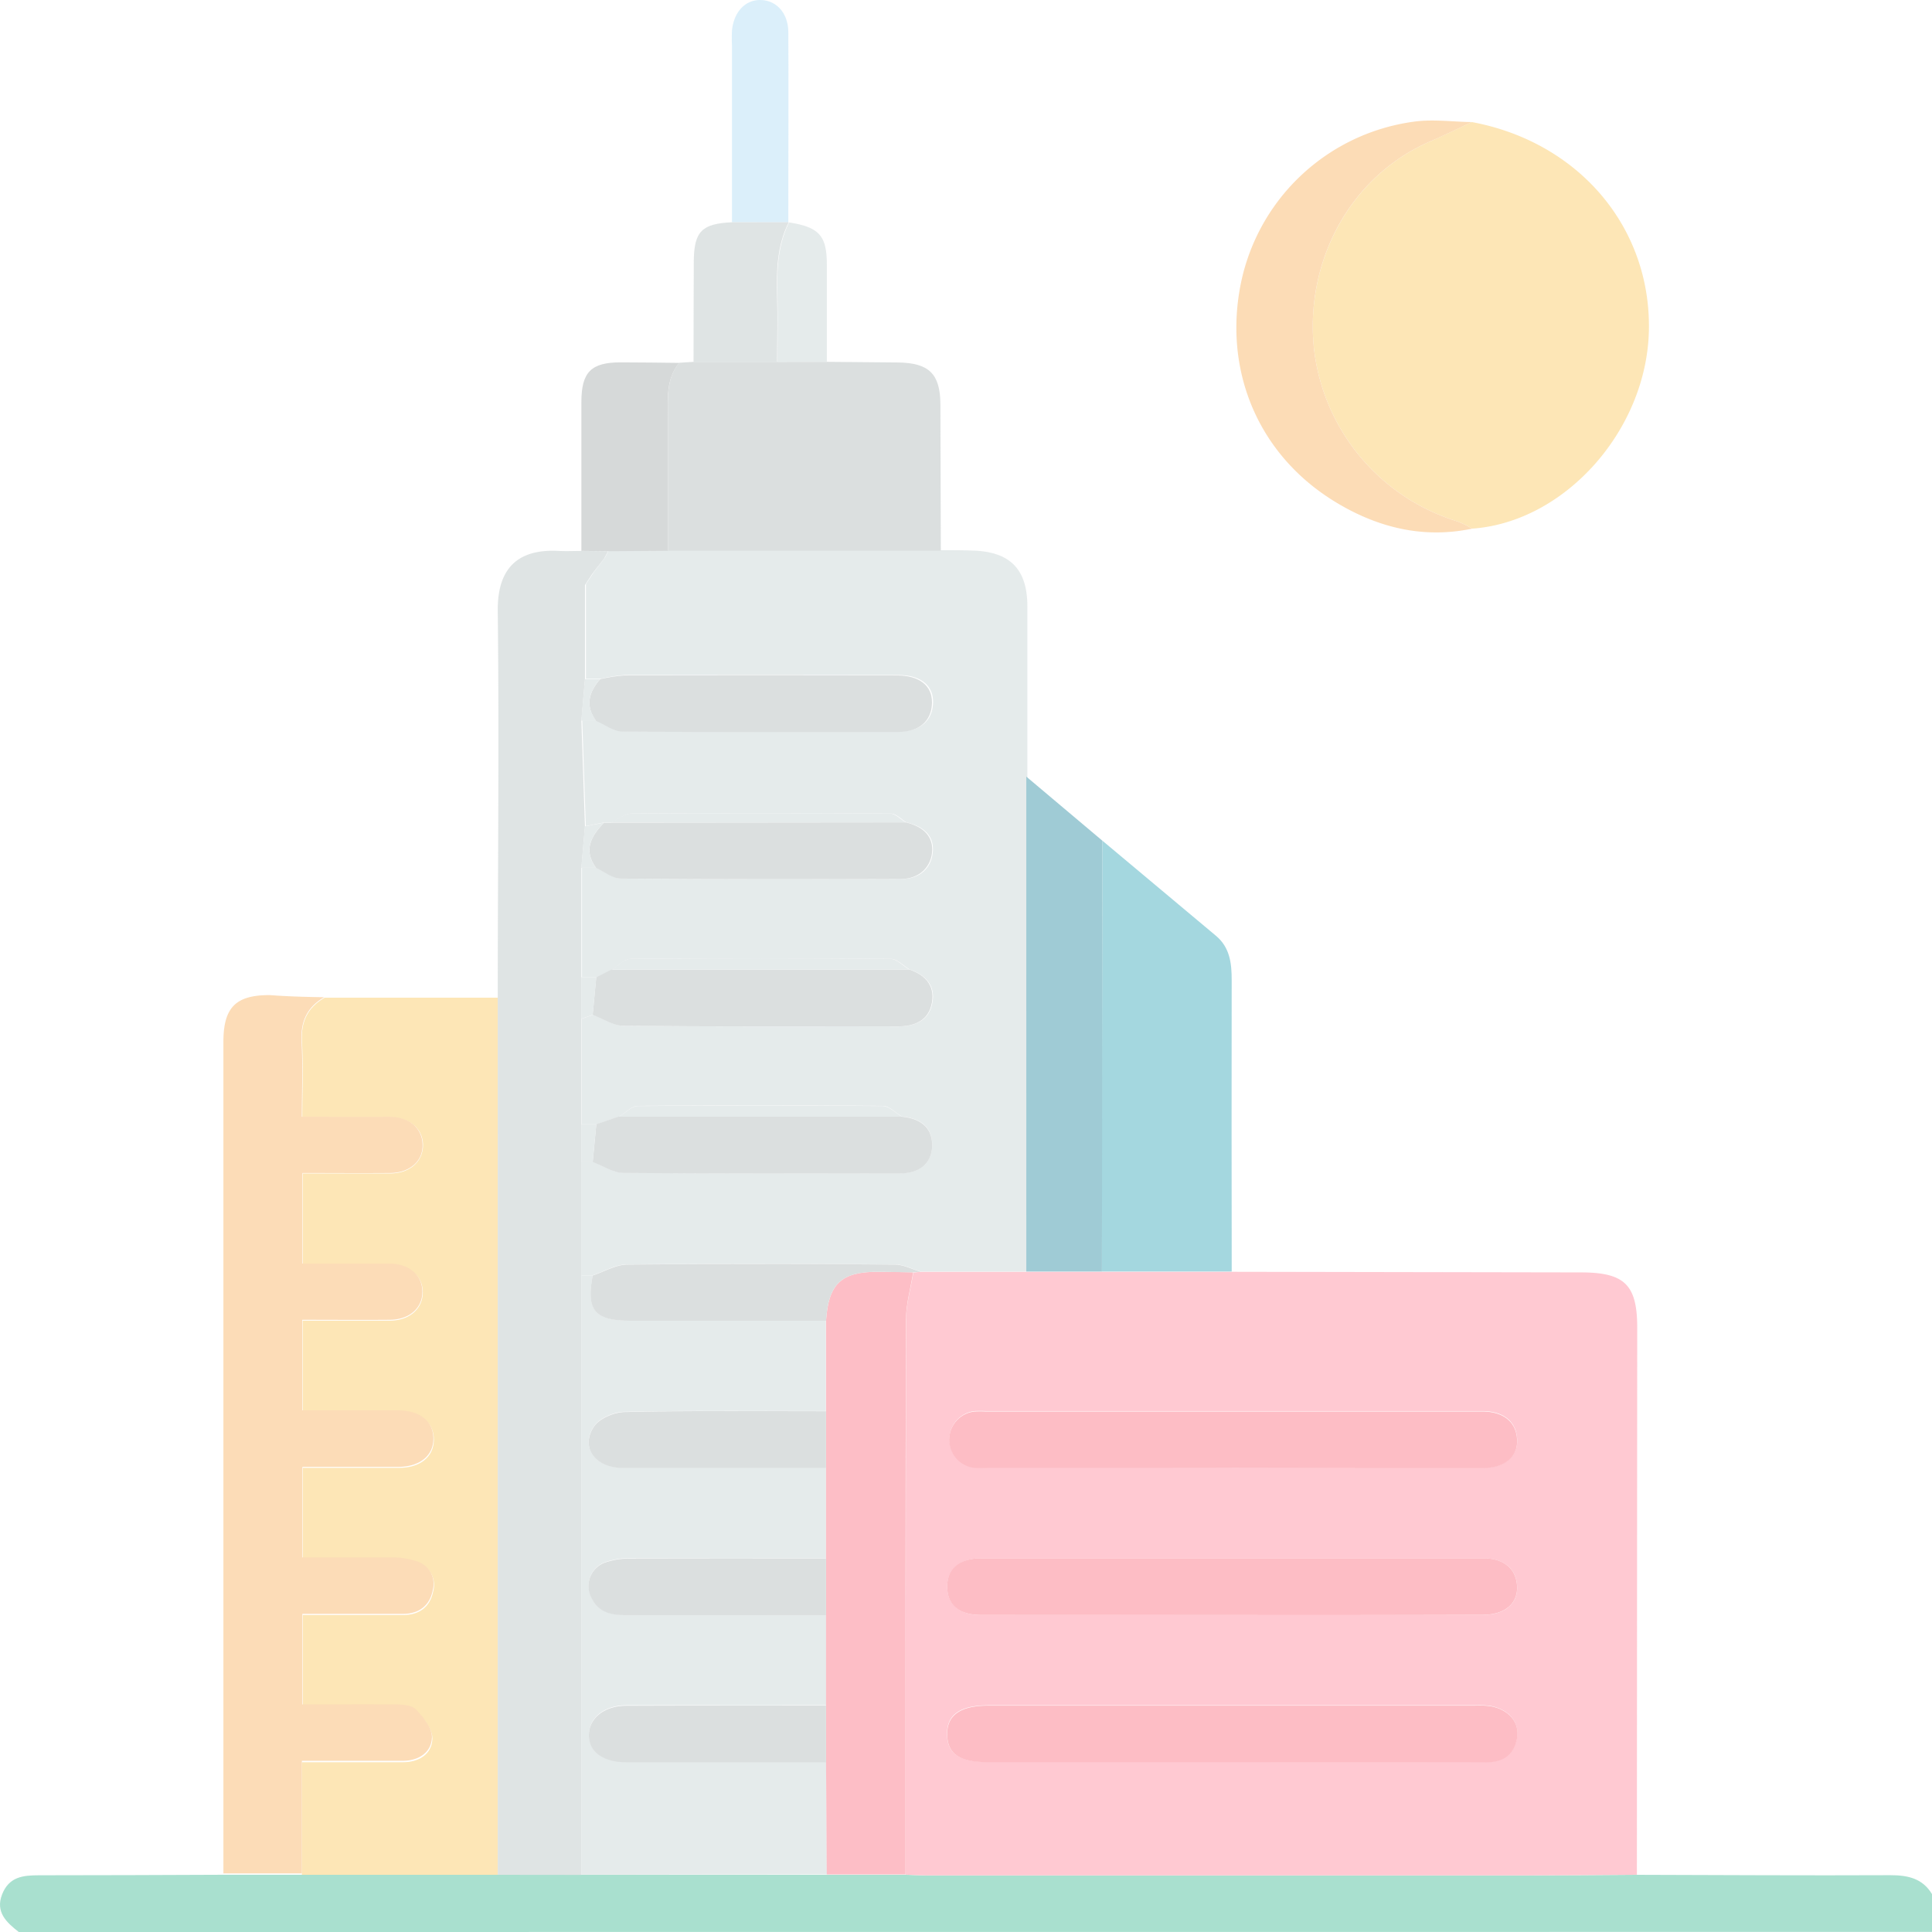 <svg width="120" height="120" viewBox="0 0 120 120" fill="none" xmlns="http://www.w3.org/2000/svg">
    <g opacity=".4">
        <path d="M1.167 120c-.752-.587-1.468-1.23-1.037-2.334.432-1.104 1.304-1.189 2.296-1.189 3.817 0 7.634-.017 11.45-.032H56.235c.467.015.936.041 1.403.041H94.63c2.35 0 4.68-.024 7.023-.038 5.253.014 10.508.047 15.763.023 1.093 0 1.994.2 2.584 1.174v2.349L1.167 120z" fill="#29B188"/>
        <path d="M101.67 116.445c-2.348.015-4.697.035-7.022.038h-36.99c-.468 0-.937-.026-1.404-.041 0-11.487 0-22.977.026-34.467 0-.983.294-1.967.447-2.935l.475-.047h19.31l21.676.038c2.725 0 3.506.769 3.503 3.452-.008 11.316-.015 22.636-.021 33.962zm-25.249-16.146H92.12c1.312 0 2.117-.66 2.114-1.67 0-1.133-.778-1.838-2.097-1.838H60.972c-1.371 0-2.14.658-2.137 1.761.003 1.104.742 1.762 2.12 1.762l15.466-.015zm.109-9.141h15.578c1.318 0 2.126-.649 2.129-1.653 0-1.139-.77-1.829-2.08-1.861H61.234a6.959 6.959 0 0 0-.701 0 1.762 1.762 0 0 0-.047 3.496c.312.02.624.02.936 0l15.109.018zm.044 18.283h15.698c1.06 0 1.735-.45 1.941-1.451.206-1.001-.49-1.817-1.63-2.031a4.94 4.94 0 0 0-.933-.041H61.41c-1.786 0-2.608.587-2.587 1.802.02 1.216.772 1.712 2.507 1.712l15.244.009z" fill="#FE788F"/>
        <path d="M63.754 78.979h-6.56c-.54-.156-1.077-.444-1.614-.446-5.54-.033-11.08-.044-16.618 0-.72 0-1.433.44-2.149.678h-.708v-7.046h.711c.637.238 1.271.672 1.911.678 5.725.056 11.45.036 17.182.03 1.2 0 1.94-.626 1.987-1.644.05-1.101-.587-1.761-1.876-1.879-.393-.232-.787-.657-1.174-.663a856.655 856.655 0 0 0-15.209 0c-.396 0-.79.431-1.174.663l-1.4.482h-.934v-6.553l.71-.246c.635.237 1.269.675 1.906.68 5.684.056 11.365.03 17.046.036.992 0 1.832-.317 2.085-1.312.293-1.104-.294-1.858-1.363-2.214-.393-.232-.786-.66-1.174-.666a1010.68 1010.68 0 0 0-16.148 0c-.396 0-.79.434-1.174.67l-.934.475h-.933v-6.799h.913c.51.235 1.018.666 1.532.67 5.805.05 11.606.04 17.41.023 1.107 0 1.827-.66 1.93-1.641.102-.98-.482-1.609-1.636-1.876-.317-.19-.634-.543-.954-.546-5.373-.033-10.747-.033-16.121 0-.403 0-.805.352-1.207.543h-.455l-1.175.229c-.076-2.19-.15-4.378-.223-6.564h.916c.55.232 1.098.663 1.653.67 5.696.05 11.395.035 17.093.026 1.336 0 2.105-.678 2.129-1.809.02-1.065-.781-1.702-2.167-1.702H38.81c-.495.04-.986.116-1.468.229h-.949v-5.872l.461-.704.708-.93.246-.45 3.738-.026h16.95c.624 0 1.25 0 1.872.023 2.35.053 3.441 1.136 3.444 3.467v10.542l-.058 30.774z" fill="#BFCCCD"/>
        <path d="M30.916 116.448H18.75v-6.993h6.288c.993 0 1.783-.51 1.818-1.447.02-.587-.535-1.268-.995-1.747-.268-.275-.881-.293-1.319-.308-1.893-.032-3.79 0-5.734 0v-5.642h6.251c.992 0 1.665-.517 1.847-1.468a1.467 1.467 0 0 0-1.078-1.823 4.458 4.458 0 0 0-1.25-.214c-1.903-.024-3.817 0-5.767 0V91.17h5.98c1.334 0 2.174-.71 2.156-1.78-.018-1.068-.843-1.725-2.202-1.731H18.8v-5.63h5.405c1.236 0 2.055-.746 2.055-1.762s-.825-1.723-2.085-1.732c-1.779-.015-3.558 0-5.364 0v-5.648h5.408c1.236 0 2.055-.743 2.055-1.762 0-1.018-.825-1.723-2.081-1.732-1.782-.014-3.561 0-5.417 0 0-1.594.068-3.153-.02-4.697-.071-1.238.355-2.116 1.406-2.727h10.772c-.016 18.146-.022 36.306-.018 54.479z" fill="#F9C049"/>
        <path d="M30.917 116.448V61.931c0-7.99.09-15.981 0-23.972-.039-2.962 1.555-3.866 3.816-3.74.467.024.936 0 1.403 0l1.635.02-.246.45-.731.942-.461.705v5.871c-.076.857-.15 1.716-.223 2.578l.223 6.564a541.2 541.2 0 0 0-.223 2.577v62.528l-5.193-.006z" fill="#AEBBBB"/>
        <path d="M20.134 61.94c-1.05.61-1.468 1.488-1.406 2.727.088 1.55.02 3.109.02 4.697h5.418c1.256 0 2.055.701 2.081 1.732.027 1.03-.804 1.761-2.055 1.761-1.785.015-3.57 0-5.408 0v5.625h5.364c1.26 0 2.07.698 2.085 1.732.014 1.033-.805 1.761-2.056 1.761-1.785.015-3.57 0-5.405 0V87.6h5.946c1.359 0 2.187.666 2.201 1.732.015 1.065-.822 1.761-2.154 1.779h-5.981v5.624h5.766c.425.012.846.084 1.25.215a1.468 1.468 0 0 1 1.078 1.823c-.182.948-.854 1.467-1.846 1.467H18.78v5.625c1.944 0 3.84-.018 5.734 0 .452 0 1.051.032 1.318.308.461.479 1.016 1.174.995 1.747-.035.936-.825 1.444-1.817 1.447H18.75v6.993h-4.874V64.717c0-2.143.766-2.912 2.871-2.91 1.125.086 2.258.115 3.389.133z" fill="#F7A84A"/>
        <path d="M91.422 7.582c6.612 1.233 11.098 6.494 10.995 12.887-.103 6.215-5.197 11.957-10.975 12.365a6.104 6.104 0 0 0-.925-.45 12.73 12.73 0 0 1-8.898-10.676c-.588-5.284 2.108-10.72 7.24-12.937.854-.373 1.7-.79 2.563-1.189z" fill="#F9C049"/>
        <path d="M58.436 34.204h-16.95v-8.272c0-1.174-.123-2.387.7-3.4l.915-.058h8.256c1.468.014 2.954.023 4.43.04 1.918.027 2.61.711 2.623 2.587.013 3.035.022 6.07.026 9.103z" fill="#A5AFAF"/>
        <path d="M76.504 78.977h-8.06c0-8.92.009-17.841.024-26.764 2.35 1.973 4.704 3.945 7.064 5.916.86.725.972 1.705.97 2.753-.009 6.034-.008 12.066.002 18.095z" fill="#1B9AAE"/>
        <path d="M68.466 52.214c0 8.922-.007 17.844-.023 26.764h-4.697V48.236l4.72 3.978z" fill="#0E7C95"/>
        <path d="M91.421 7.582c-.854.4-1.7.816-2.563 1.189-5.132 2.216-7.827 7.633-7.24 12.937a12.728 12.728 0 0 0 8.9 10.677c.32.123.629.274.924.45-3.012.63-5.804-.048-8.382-1.586-4.824-2.877-6.95-7.982-6.075-13.175a12.704 12.704 0 0 1 10.82-10.515c1.17-.168 2.4.005 3.616.023z" fill="#F7A749"/>
        <path d="M42.182 22.54c-.822 1.012-.704 2.213-.699 3.399v8.272l-3.736.026-1.636-.02v-9.244c0-1.861.602-2.466 2.437-2.466 1.215 0 2.425.02 3.634.032z" fill="#989F9F"/>
        <path d="M45.465 13.805V2.825a8.972 8.972 0 0 1 0-.933c.117-1.174.851-1.932 1.817-1.89.966.04 1.676.824 1.682 2.008.018 3.933 0 7.864 0 11.798l-3.5-.003z" fill="#A4D8F3"/>
        <path d="M45.465 13.806h3.522c-.733 1.468-.766 3.03-.719 4.617.041 1.35 0 2.704 0 4.054h-5.19c0-2.098.005-4.197.015-6.296.026-1.809.505-2.29 2.372-2.375z" fill="#AFBBBB"/>
        <path d="M48.288 22.487c0-1.35.03-2.703 0-4.054-.047-1.588 0-3.156.72-4.618 1.875.294 2.348.82 2.348 2.625v6.035l-3.068.012zM36.105 116.442V79.215h.708c-.4 2.167.138 2.807 2.349 2.807h12.134v5.621c-4.166 0-8.332-.04-12.498.044-.664 0-1.586.406-1.923.925-.84 1.289.102 2.54 1.805 2.545h12.625v5.622H39.159a4.768 4.768 0 0 0-1.591.255 1.559 1.559 0 0 0-.808 2.226c.426.857 1.175 1.036 2.055 1.033 4.166-.018 8.333 0 12.499 0v5.622H38.918c-1.42 0-2.384.816-2.334 1.919.047.984.928 1.589 2.334 1.592h12.396l.044 6.992-15.252.024z" fill="#BFCCCD"/>
        <path d="M51.307 105.936V82.031c.15-2.284.939-3.038 3.197-3.038.736 0 1.467.02 2.213.032-.156.983-.443 1.967-.446 2.936-.035 11.49-.024 22.979-.027 34.466h-4.893l-.044-6.992v-3.499z" fill="#FB5C70"/>
        <path d="M76.418 100.31H60.952c-1.377 0-2.117-.616-2.12-1.761-.003-1.145.766-1.761 2.137-1.761h31.166c1.318 0 2.09.704 2.096 1.837 0 1.01-.801 1.668-2.114 1.671-5.232.017-10.465.022-15.699.014zM76.527 91.17H61.422c-.312.018-.625.018-.937 0a1.761 1.761 0 0 1 .047-3.497c.234-.012.468-.012.702 0h30.918c1.31.032 2.082.722 2.079 1.861 0 1.004-.81 1.644-2.129 1.653h-5.384l-10.19-.018zM76.572 109.452H61.34c-1.735 0-2.487-.514-2.508-1.712-.02-1.197.802-1.802 2.587-1.802h30.24a4.94 4.94 0 0 1 .934.041c1.14.214 1.832 1.028 1.63 2.031-.203 1.004-.881 1.468-1.941 1.451-5.244-.021-10.479-.009-15.71-.009z" fill="#FB5B6F"/>
        <path d="M56.718 79.025c-.737 0-1.468-.032-2.213-.032-2.258 0-3.048.754-3.198 3.038H39.161c-2.222 0-2.76-.64-2.349-2.806.717-.238 1.43-.67 2.15-.679a923.27 923.27 0 0 1 16.617 0c.538 0 1.075.294 1.615.447l-.476.032z" fill="#A5AEAE"/>
        <path d="M56.02 69.36c1.274.127 1.926.778 1.876 1.88-.047 1.018-.787 1.643-1.988 1.643-5.728 0-11.45.026-17.181-.03-.64 0-1.274-.44-1.914-.677.076-.778.15-1.556.226-2.349l1.4-.481 17.58.014zM56.484 60.223c1.08.355 1.642 1.11 1.363 2.213-.253.995-1.092 1.315-2.085 1.312-5.68 0-11.362.02-17.046-.035-.637 0-1.271-.443-1.906-.681l.224-2.33.933-.476 18.517-.003zM37.275 42.184c.483-.113.974-.19 1.468-.23 5.66-.013 11.32-.013 16.978 0 1.386 0 2.188.638 2.167 1.703-.023 1.13-.792 1.809-2.128 1.809-5.699 0-11.398.023-17.093-.027-.555 0-1.104-.437-1.654-.67-.683-.944-.434-1.784.262-2.585zM56.255 51.078c1.154.267 1.736.934 1.636 1.876-.1.942-.822 1.638-1.93 1.641-5.804.018-11.605.026-17.41-.023-.513 0-1.021-.435-1.532-.67-.813-1.11-.294-1.981.5-2.806h.454l18.282-.018z" fill="#A5AFAF"/>
        <path d="M56.483 60.223H37.986c.394-.235.787-.663 1.175-.67 5.38-.042 10.763-.042 16.148 0 .393.01.786.444 1.174.67zM56.02 69.361H38.44c.396-.232.79-.657 1.174-.663 5.07-.045 10.139-.045 15.208 0 .411.006.805.431 1.198.663zM56.255 51.078H37.973c.402-.191.804-.54 1.206-.543 5.377-.037 10.75-.037 16.122 0 .32 0 .637.36.954.543zM37.517 51.096c-.798.825-1.312 1.697-.499 2.806h-.913l.224-2.577 1.188-.23zM37.274 42.183c-.696.801-.945 1.64-.253 2.577h-.916l.224-2.577h.945zM37.039 60.701c-.073.778-.15 1.556-.223 2.331l-.71.247v-2.58l.933.002zM37.039 69.842c-.076.778-.15 1.556-.226 2.348h-.708v-2.348h.934zM36.795 35.632l.707-.93-.707.93zM36.334 36.32l.46-.704-.46.705z" fill="#BFCCCD"/>
        <path d="M51.307 87.653v3.522H38.682c-1.702 0-2.642-1.256-1.805-2.545.337-.52 1.26-.913 1.923-.925 4.178-.094 8.341-.052 12.507-.052zM51.308 96.794v3.523H38.81c-.881 0-1.621-.176-2.056-1.033a1.56 1.56 0 0 1 .808-2.226 4.768 4.768 0 0 1 1.591-.255c4.058-.018 8.106-.009 12.155-.009zM51.308 105.935v3.523H38.912c-1.406 0-2.287-.608-2.334-1.591-.05-1.104.913-1.917 2.334-1.92 4.131-.018 8.265-.012 12.396-.012z" fill="#A5AFAF"/>
    </g>
</svg>
